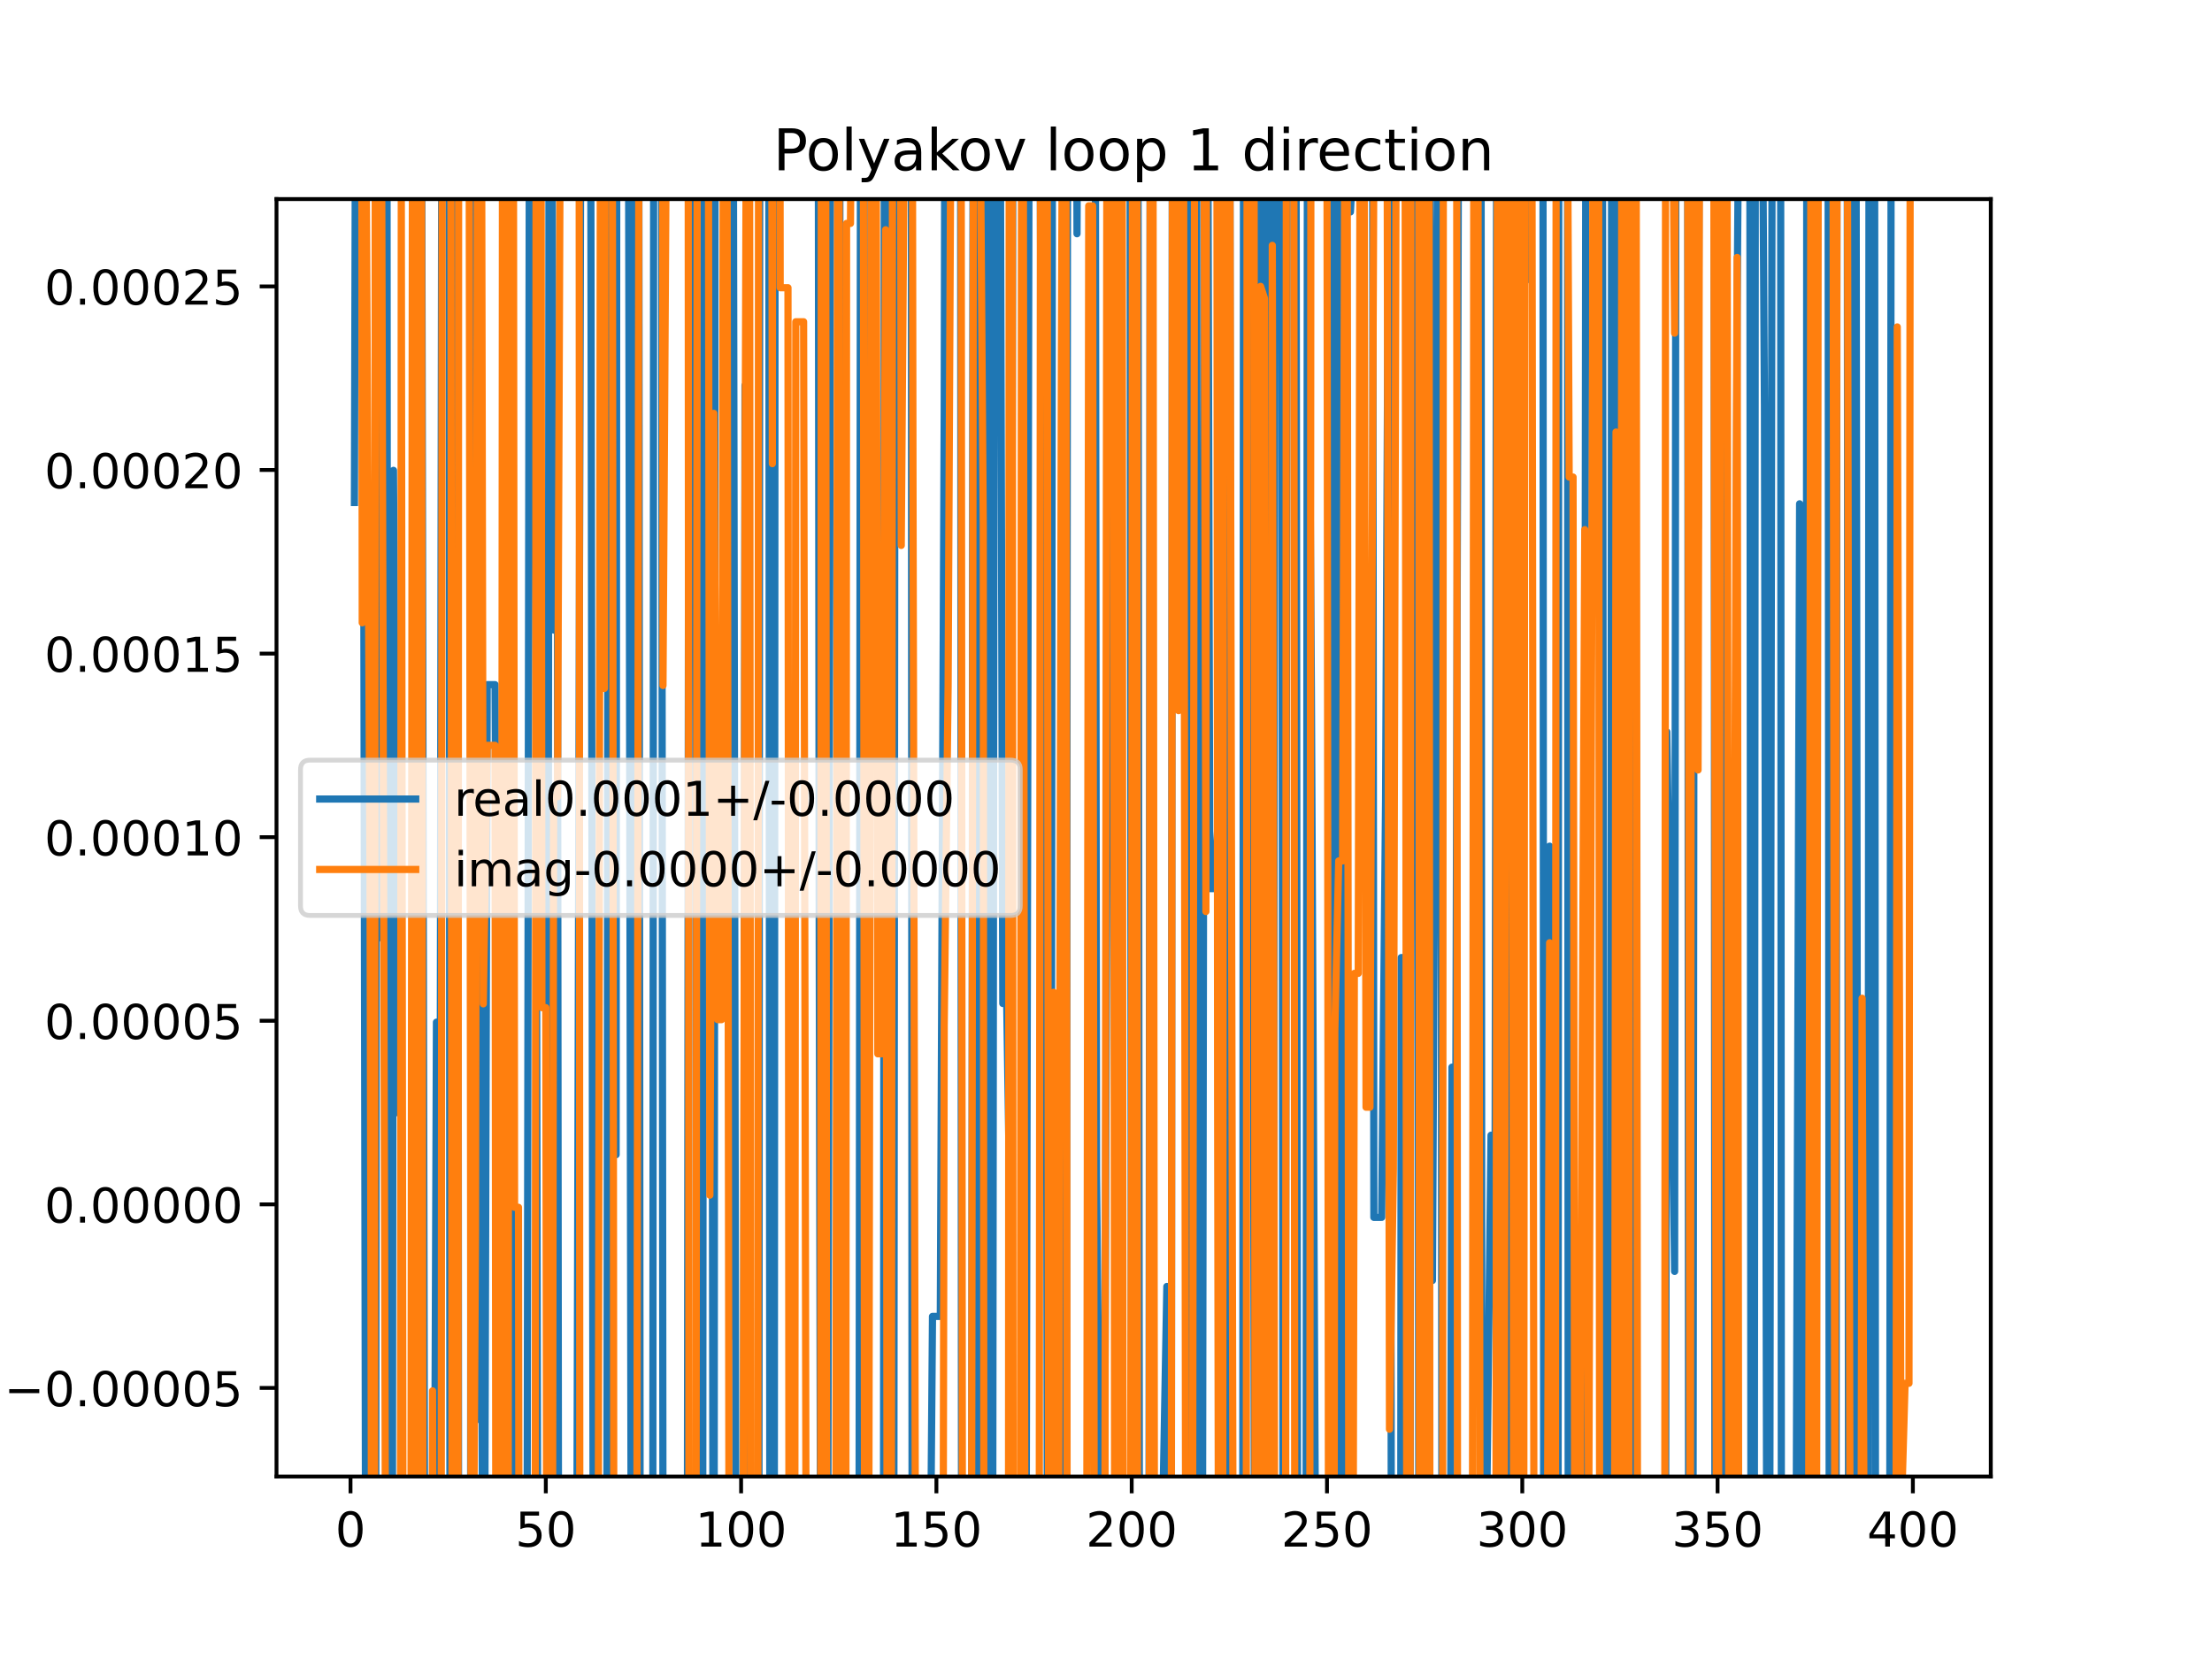 <?xml version="1.0" encoding="utf-8" standalone="no"?>
<!DOCTYPE svg PUBLIC "-//W3C//DTD SVG 1.1//EN"
  "http://www.w3.org/Graphics/SVG/1.1/DTD/svg11.dtd">
<!-- Created with matplotlib (https://matplotlib.org/) -->
<svg height="345.6pt" version="1.1" viewBox="0 0 460.8 345.6" width="460.8pt" xmlns="http://www.w3.org/2000/svg" xmlns:xlink="http://www.w3.org/1999/xlink">
 <defs>
  <style type="text/css">
*{stroke-linecap:butt;stroke-linejoin:round;}
  </style>
 </defs>
 <g id="figure_1">
  <g id="patch_1">
   <path d="M 0 345.6 
L 460.8 345.6 
L 460.8 0 
L 0 0 
z
" style="fill:#ffffff;"/>
  </g>
  <g id="axes_1">
   <g id="patch_2">
    <path d="M 57.6 307.584 
L 414.72 307.584 
L 414.72 41.472 
L 57.6 41.472 
z
" style="fill:#ffffff;"/>
   </g>
   <g id="matplotlib.axis_1">
    <g id="xtick_1">
     <g id="line2d_1">
      <defs>
       <path d="M 0 0 
L 0 3.5 
" id="mcbef094fd7" style="stroke:#000000;stroke-width:0.8;"/>
      </defs>
      <g>
       <use style="stroke:#000000;stroke-width:0.8;" x="73.019" xlink:href="#mcbef094fd7" y="307.584"/>
      </g>
     </g>
     <g id="text_1">
      <!-- 0 -->
      <defs>
       <path d="M 31.781 66.406 
Q 24.172 66.406 20.328 58.906 
Q 16.5 51.422 16.5 36.375 
Q 16.5 21.391 20.328 13.891 
Q 24.172 6.391 31.781 6.391 
Q 39.453 6.391 43.281 13.891 
Q 47.125 21.391 47.125 36.375 
Q 47.125 51.422 43.281 58.906 
Q 39.453 66.406 31.781 66.406 
z
M 31.781 74.219 
Q 44.047 74.219 50.516 64.516 
Q 56.984 54.828 56.984 36.375 
Q 56.984 17.969 50.516 8.266 
Q 44.047 -1.422 31.781 -1.422 
Q 19.531 -1.422 13.062 8.266 
Q 6.594 17.969 6.594 36.375 
Q 6.594 54.828 13.062 64.516 
Q 19.531 74.219 31.781 74.219 
z
" id="DejaVuSans-48"/>
      </defs>
      <g transform="translate(69.838 322.182)scale(0.1 -0.1)">
       <use xlink:href="#DejaVuSans-48"/>
      </g>
     </g>
    </g>
    <g id="xtick_2">
     <g id="line2d_2">
      <g>
       <use style="stroke:#000000;stroke-width:0.8;" x="113.703" xlink:href="#mcbef094fd7" y="307.584"/>
      </g>
     </g>
     <g id="text_2">
      <!-- 50 -->
      <defs>
       <path d="M 10.797 72.906 
L 49.516 72.906 
L 49.516 64.594 
L 19.828 64.594 
L 19.828 46.734 
Q 21.969 47.469 24.109 47.828 
Q 26.266 48.188 28.422 48.188 
Q 40.625 48.188 47.75 41.5 
Q 54.891 34.812 54.891 23.391 
Q 54.891 11.625 47.562 5.094 
Q 40.234 -1.422 26.906 -1.422 
Q 22.312 -1.422 17.547 -0.641 
Q 12.797 0.141 7.719 1.703 
L 7.719 11.625 
Q 12.109 9.234 16.797 8.062 
Q 21.484 6.891 26.703 6.891 
Q 35.156 6.891 40.078 11.328 
Q 45.016 15.766 45.016 23.391 
Q 45.016 31 40.078 35.438 
Q 35.156 39.891 26.703 39.891 
Q 22.75 39.891 18.812 39.016 
Q 14.891 38.141 10.797 36.281 
z
" id="DejaVuSans-53"/>
      </defs>
      <g transform="translate(107.34 322.182)scale(0.1 -0.1)">
       <use xlink:href="#DejaVuSans-53"/>
       <use x="63.623" xlink:href="#DejaVuSans-48"/>
      </g>
     </g>
    </g>
    <g id="xtick_3">
     <g id="line2d_3">
      <g>
       <use style="stroke:#000000;stroke-width:0.8;" x="154.386" xlink:href="#mcbef094fd7" y="307.584"/>
      </g>
     </g>
     <g id="text_3">
      <!-- 100 -->
      <defs>
       <path d="M 12.406 8.297 
L 28.516 8.297 
L 28.516 63.922 
L 10.984 60.406 
L 10.984 69.391 
L 28.422 72.906 
L 38.281 72.906 
L 38.281 8.297 
L 54.391 8.297 
L 54.391 0 
L 12.406 0 
z
" id="DejaVuSans-49"/>
      </defs>
      <g transform="translate(144.842 322.182)scale(0.1 -0.1)">
       <use xlink:href="#DejaVuSans-49"/>
       <use x="63.623" xlink:href="#DejaVuSans-48"/>
       <use x="127.246" xlink:href="#DejaVuSans-48"/>
      </g>
     </g>
    </g>
    <g id="xtick_4">
     <g id="line2d_4">
      <g>
       <use style="stroke:#000000;stroke-width:0.8;" x="195.07" xlink:href="#mcbef094fd7" y="307.584"/>
      </g>
     </g>
     <g id="text_4">
      <!-- 150 -->
      <g transform="translate(185.526 322.182)scale(0.1 -0.1)">
       <use xlink:href="#DejaVuSans-49"/>
       <use x="63.623" xlink:href="#DejaVuSans-53"/>
       <use x="127.246" xlink:href="#DejaVuSans-48"/>
      </g>
     </g>
    </g>
    <g id="xtick_5">
     <g id="line2d_5">
      <g>
       <use style="stroke:#000000;stroke-width:0.8;" x="235.753" xlink:href="#mcbef094fd7" y="307.584"/>
      </g>
     </g>
     <g id="text_5">
      <!-- 200 -->
      <defs>
       <path d="M 19.188 8.297 
L 53.609 8.297 
L 53.609 0 
L 7.328 0 
L 7.328 8.297 
Q 12.938 14.109 22.625 23.891 
Q 32.328 33.688 34.812 36.531 
Q 39.547 41.844 41.422 45.531 
Q 43.312 49.219 43.312 52.781 
Q 43.312 58.594 39.234 62.25 
Q 35.156 65.922 28.609 65.922 
Q 23.969 65.922 18.812 64.312 
Q 13.672 62.703 7.812 59.422 
L 7.812 69.391 
Q 13.766 71.781 18.938 73 
Q 24.125 74.219 28.422 74.219 
Q 39.75 74.219 46.484 68.547 
Q 53.219 62.891 53.219 53.422 
Q 53.219 48.922 51.531 44.891 
Q 49.859 40.875 45.406 35.406 
Q 44.188 33.984 37.641 27.219 
Q 31.109 20.453 19.188 8.297 
z
" id="DejaVuSans-50"/>
      </defs>
      <g transform="translate(226.209 322.182)scale(0.1 -0.1)">
       <use xlink:href="#DejaVuSans-50"/>
       <use x="63.623" xlink:href="#DejaVuSans-48"/>
       <use x="127.246" xlink:href="#DejaVuSans-48"/>
      </g>
     </g>
    </g>
    <g id="xtick_6">
     <g id="line2d_6">
      <g>
       <use style="stroke:#000000;stroke-width:0.8;" x="276.437" xlink:href="#mcbef094fd7" y="307.584"/>
      </g>
     </g>
     <g id="text_6">
      <!-- 250 -->
      <g transform="translate(266.893 322.182)scale(0.1 -0.1)">
       <use xlink:href="#DejaVuSans-50"/>
       <use x="63.623" xlink:href="#DejaVuSans-53"/>
       <use x="127.246" xlink:href="#DejaVuSans-48"/>
      </g>
     </g>
    </g>
    <g id="xtick_7">
     <g id="line2d_7">
      <g>
       <use style="stroke:#000000;stroke-width:0.8;" x="317.12" xlink:href="#mcbef094fd7" y="307.584"/>
      </g>
     </g>
     <g id="text_7">
      <!-- 300 -->
      <defs>
       <path d="M 40.578 39.312 
Q 47.656 37.797 51.625 33 
Q 55.609 28.219 55.609 21.188 
Q 55.609 10.406 48.188 4.484 
Q 40.766 -1.422 27.094 -1.422 
Q 22.516 -1.422 17.656 -0.516 
Q 12.797 0.391 7.625 2.203 
L 7.625 11.719 
Q 11.719 9.328 16.594 8.109 
Q 21.484 6.891 26.812 6.891 
Q 36.078 6.891 40.938 10.547 
Q 45.797 14.203 45.797 21.188 
Q 45.797 27.641 41.281 31.266 
Q 36.766 34.906 28.719 34.906 
L 20.219 34.906 
L 20.219 43.016 
L 29.109 43.016 
Q 36.375 43.016 40.234 45.922 
Q 44.094 48.828 44.094 54.297 
Q 44.094 59.906 40.109 62.906 
Q 36.141 65.922 28.719 65.922 
Q 24.656 65.922 20.016 65.031 
Q 15.375 64.156 9.812 62.312 
L 9.812 71.094 
Q 15.438 72.656 20.344 73.438 
Q 25.25 74.219 29.594 74.219 
Q 40.828 74.219 47.359 69.109 
Q 53.906 64.016 53.906 55.328 
Q 53.906 49.266 50.438 45.094 
Q 46.969 40.922 40.578 39.312 
z
" id="DejaVuSans-51"/>
      </defs>
      <g transform="translate(307.576 322.182)scale(0.1 -0.1)">
       <use xlink:href="#DejaVuSans-51"/>
       <use x="63.623" xlink:href="#DejaVuSans-48"/>
       <use x="127.246" xlink:href="#DejaVuSans-48"/>
      </g>
     </g>
    </g>
    <g id="xtick_8">
     <g id="line2d_8">
      <g>
       <use style="stroke:#000000;stroke-width:0.8;" x="357.804" xlink:href="#mcbef094fd7" y="307.584"/>
      </g>
     </g>
     <g id="text_8">
      <!-- 350 -->
      <g transform="translate(348.26 322.182)scale(0.1 -0.1)">
       <use xlink:href="#DejaVuSans-51"/>
       <use x="63.623" xlink:href="#DejaVuSans-53"/>
       <use x="127.246" xlink:href="#DejaVuSans-48"/>
      </g>
     </g>
    </g>
    <g id="xtick_9">
     <g id="line2d_9">
      <g>
       <use style="stroke:#000000;stroke-width:0.8;" x="398.487" xlink:href="#mcbef094fd7" y="307.584"/>
      </g>
     </g>
     <g id="text_9">
      <!-- 400 -->
      <defs>
       <path d="M 37.797 64.312 
L 12.891 25.391 
L 37.797 25.391 
z
M 35.203 72.906 
L 47.609 72.906 
L 47.609 25.391 
L 58.016 25.391 
L 58.016 17.188 
L 47.609 17.188 
L 47.609 0 
L 37.797 0 
L 37.797 17.188 
L 4.891 17.188 
L 4.891 26.703 
z
" id="DejaVuSans-52"/>
      </defs>
      <g transform="translate(388.944 322.182)scale(0.1 -0.1)">
       <use xlink:href="#DejaVuSans-52"/>
       <use x="63.623" xlink:href="#DejaVuSans-48"/>
       <use x="127.246" xlink:href="#DejaVuSans-48"/>
      </g>
     </g>
    </g>
   </g>
   <g id="matplotlib.axis_2">
    <g id="ytick_1">
     <g id="line2d_10">
      <defs>
       <path d="M 0 0 
L -3.5 0 
" id="mbb4437bb9b" style="stroke:#000000;stroke-width:0.8;"/>
      </defs>
      <g>
       <use style="stroke:#000000;stroke-width:0.8;" x="57.6" xlink:href="#mbb4437bb9b" y="289.135"/>
      </g>
     </g>
     <g id="text_10">
      <!-- −0.00005 -->
      <defs>
       <path d="M 10.594 35.5 
L 73.188 35.5 
L 73.188 27.203 
L 10.594 27.203 
z
" id="DejaVuSans-8722"/>
       <path d="M 10.688 12.406 
L 21 12.406 
L 21 0 
L 10.688 0 
z
" id="DejaVuSans-46"/>
      </defs>
      <g transform="translate(0.867 292.934)scale(0.1 -0.1)">
       <use xlink:href="#DejaVuSans-8722"/>
       <use x="83.789" xlink:href="#DejaVuSans-48"/>
       <use x="147.412" xlink:href="#DejaVuSans-46"/>
       <use x="179.199" xlink:href="#DejaVuSans-48"/>
       <use x="242.822" xlink:href="#DejaVuSans-48"/>
       <use x="306.445" xlink:href="#DejaVuSans-48"/>
       <use x="370.068" xlink:href="#DejaVuSans-48"/>
       <use x="433.691" xlink:href="#DejaVuSans-53"/>
      </g>
     </g>
    </g>
    <g id="ytick_2">
     <g id="line2d_11">
      <g>
       <use style="stroke:#000000;stroke-width:0.8;" x="57.6" xlink:href="#mbb4437bb9b" y="250.89"/>
      </g>
     </g>
     <g id="text_11">
      <!-- 0.00000 -->
      <g transform="translate(9.247 254.689)scale(0.1 -0.1)">
       <use xlink:href="#DejaVuSans-48"/>
       <use x="63.623" xlink:href="#DejaVuSans-46"/>
       <use x="95.41" xlink:href="#DejaVuSans-48"/>
       <use x="159.033" xlink:href="#DejaVuSans-48"/>
       <use x="222.656" xlink:href="#DejaVuSans-48"/>
       <use x="286.279" xlink:href="#DejaVuSans-48"/>
       <use x="349.902" xlink:href="#DejaVuSans-48"/>
      </g>
     </g>
    </g>
    <g id="ytick_3">
     <g id="line2d_12">
      <g>
       <use style="stroke:#000000;stroke-width:0.8;" x="57.6" xlink:href="#mbb4437bb9b" y="212.644"/>
      </g>
     </g>
     <g id="text_12">
      <!-- 0.00005 -->
      <g transform="translate(9.247 216.443)scale(0.1 -0.1)">
       <use xlink:href="#DejaVuSans-48"/>
       <use x="63.623" xlink:href="#DejaVuSans-46"/>
       <use x="95.41" xlink:href="#DejaVuSans-48"/>
       <use x="159.033" xlink:href="#DejaVuSans-48"/>
       <use x="222.656" xlink:href="#DejaVuSans-48"/>
       <use x="286.279" xlink:href="#DejaVuSans-48"/>
       <use x="349.902" xlink:href="#DejaVuSans-53"/>
      </g>
     </g>
    </g>
    <g id="ytick_4">
     <g id="line2d_13">
      <g>
       <use style="stroke:#000000;stroke-width:0.8;" x="57.6" xlink:href="#mbb4437bb9b" y="174.398"/>
      </g>
     </g>
     <g id="text_13">
      <!-- 0.00010 -->
      <g transform="translate(9.247 178.198)scale(0.1 -0.1)">
       <use xlink:href="#DejaVuSans-48"/>
       <use x="63.623" xlink:href="#DejaVuSans-46"/>
       <use x="95.41" xlink:href="#DejaVuSans-48"/>
       <use x="159.033" xlink:href="#DejaVuSans-48"/>
       <use x="222.656" xlink:href="#DejaVuSans-48"/>
       <use x="286.279" xlink:href="#DejaVuSans-49"/>
       <use x="349.902" xlink:href="#DejaVuSans-48"/>
      </g>
     </g>
    </g>
    <g id="ytick_5">
     <g id="line2d_14">
      <g>
       <use style="stroke:#000000;stroke-width:0.8;" x="57.6" xlink:href="#mbb4437bb9b" y="136.153"/>
      </g>
     </g>
     <g id="text_14">
      <!-- 0.00015 -->
      <g transform="translate(9.247 139.952)scale(0.1 -0.1)">
       <use xlink:href="#DejaVuSans-48"/>
       <use x="63.623" xlink:href="#DejaVuSans-46"/>
       <use x="95.41" xlink:href="#DejaVuSans-48"/>
       <use x="159.033" xlink:href="#DejaVuSans-48"/>
       <use x="222.656" xlink:href="#DejaVuSans-48"/>
       <use x="286.279" xlink:href="#DejaVuSans-49"/>
       <use x="349.902" xlink:href="#DejaVuSans-53"/>
      </g>
     </g>
    </g>
    <g id="ytick_6">
     <g id="line2d_15">
      <g>
       <use style="stroke:#000000;stroke-width:0.8;" x="57.6" xlink:href="#mbb4437bb9b" y="97.907"/>
      </g>
     </g>
     <g id="text_15">
      <!-- 0.00020 -->
      <g transform="translate(9.247 101.706)scale(0.1 -0.1)">
       <use xlink:href="#DejaVuSans-48"/>
       <use x="63.623" xlink:href="#DejaVuSans-46"/>
       <use x="95.41" xlink:href="#DejaVuSans-48"/>
       <use x="159.033" xlink:href="#DejaVuSans-48"/>
       <use x="222.656" xlink:href="#DejaVuSans-48"/>
       <use x="286.279" xlink:href="#DejaVuSans-50"/>
       <use x="349.902" xlink:href="#DejaVuSans-48"/>
      </g>
     </g>
    </g>
    <g id="ytick_7">
     <g id="line2d_16">
      <g>
       <use style="stroke:#000000;stroke-width:0.8;" x="57.6" xlink:href="#mbb4437bb9b" y="59.662"/>
      </g>
     </g>
     <g id="text_16">
      <!-- 0.00025 -->
      <g transform="translate(9.247 63.461)scale(0.1 -0.1)">
       <use xlink:href="#DejaVuSans-48"/>
       <use x="63.623" xlink:href="#DejaVuSans-46"/>
       <use x="95.41" xlink:href="#DejaVuSans-48"/>
       <use x="159.033" xlink:href="#DejaVuSans-48"/>
       <use x="222.656" xlink:href="#DejaVuSans-48"/>
       <use x="286.279" xlink:href="#DejaVuSans-50"/>
       <use x="349.902" xlink:href="#DejaVuSans-53"/>
      </g>
     </g>
    </g>
   </g>
   <g id="line2d_17">
    <path clip-path="url(#p743338b05e)" d="M 73.833 104.682 
L 74.101 -1 
M 75.565 -1 
L 76.195 346.6 
M 76.399 346.6 
L 77.087 109.209 
L 77.376 346.6 
M 78.253 346.6 
L 78.536 -1 
M 79.143 -1 
L 79.528 195.435 
L 79.776 -1 
M 80.608 -1 
L 80.813 346.6 
M 81.725 346.6 
L 81.969 97.987 
L 82.783 231.796 
L 83.597 188.211 
L 83.751 346.6 
M 85.945 346.6 
L 86.038 258.991 
L 86.851 299.918 
L 87.53 -1 
M 87.788 -1 
L 88.479 337.925 
L 89.292 337.925 
L 89.367 346.6 
M 90.426 346.6 
L 90.92 212.943 
L 91.733 212.943 
L 92.065 -1 
M 93.545 -1 
L 93.751 346.6 
M 94.561 346.6 
L 94.748 -1 
M 95.301 -1 
L 95.544 346.6 
M 98.028 346.6 
L 98.171 -1 
M 98.546 -1 
L 99.057 295.933 
L 99.834 -1 
M 99.895 -1 
L 100.536 346.6 
M 100.914 346.6 
L 101.498 142.625 
L 103.125 142.625 
L 104.257 346.6 
M 106.157 346.6 
L 106.38 69.06 
L 106.835 346.6 
M 109.768 346.6 
L 110.315 -1 
M 111.415 -1 
L 112.048 346.6 
M 114.083 346.6 
L 114.391 -1 
M 114.937 -1 
L 115.33 131.248 
L 116.144 131.248 
L 116.367 346.6 
M 120.102 346.6 
L 121.049 -1 
M 123.018 -1 
L 123.603 346.6 
M 126.398 346.6 
L 126.778 -1 
M 127.917 -1 
L 128.349 240.546 
L 128.501 -1 
M 130.888 -1 
L 131.519 346.6 
M 131.635 346.6 
L 131.873 -1 
M 133.059 -1 
L 133.37 346.6 
M 135.976 346.6 
L 136.188 -1 
M 137.786 -1 
L 138.133 346.6 
M 143.165 346.6 
L 143.561 -1 
M 144.751 -1 
L 145.139 346.6 
M 146.373 346.6 
L 146.632 -1 
M 148.098 -1 
L 148.552 346.6 
M 148.758 346.6 
L 148.98 -1 
M 151.463 -1 
L 151.945 278.56 
L 152.759 15.04 
L 153.331 346.6 
M 154.858 346.6 
L 155.2 80.27 
L 156.013 206.835 
L 156.175 346.6 
M 158.088 346.6 
L 158.28 -1 
M 160.138 -1 
L 160.387 346.6 
M 161.288 346.6 
L 161.48 -1 
M 170.441 -1 
L 170.66 196.427 
L 170.971 346.6 
M 172.397 346.6 
L 173.088 -1 
M 174.926 -1 
L 175.182 346.6 
M 178.934 346.6 
L 179.281 -1 
M 179.975 -1 
L 180.359 346.6 
M 184.04 346.6 
L 184.237 -1 
M 185.034 -1 
L 185.306 224.284 
L 185.808 346.6 
M 186.184 346.6 
L 186.483 -1 
M 189.835 -1 
L 190.018 346.6 
M 193.675 346.6 
L 194.256 274.232 
L 195.883 274.232 
L 196.697 86.035 
L 196.87 -1 
M 200.091 -1 
L 200.323 346.6 
M 202.399 346.6 
L 202.733 -1 
M 203.433 -1 
L 203.593 346.6 
M 205.062 346.6 
L 205.351 -1 
M 205.947 -1 
L 206.239 346.6 
M 206.771 346.6 
L 207.179 -1 
M 208.317 -1 
L 208.902 209.042 
L 209.716 209.042 
L 210.529 262.041 
L 211.039 -1 
M 213.361 -1 
L 213.784 315.807 
L 214.429 -1 
M 216.558 -1 
L 217.039 118.037 
L 217.852 118.037 
L 218.233 346.6 
M 218.922 346.6 
L 219.265 -1 
M 221.346 -1 
L 221.703 346.6 
M 222.105 346.6 
L 222.407 -1 
M 224.237 -1 
L 224.362 48.693 
L 224.562 -1 
M 228.163 -1 
L 228.43 244.79 
L 229.244 325.611 
L 230.057 325.611 
L 230.871 95.948 
L 231.685 95.948 
L 232.498 182.7 
L 233.312 198.13 
L 233.783 -1 
M 235.393 -1 
L 235.753 346.311 
L 236.088 -1 
M 237.043 -1 
L 237.375 346.6 
M 239.341 346.6 
L 239.631 -1 
M 240.044 -1 
L 240.383 346.6 
M 241.355 346.6 
L 241.449 313.045 
L 242.263 313.045 
L 243.076 267.996 
L 243.327 346.6 
M 244.003 346.6 
L 244.226 -1 
M 247.618 -1 
L 247.958 306.174 
L 248.224 -1 
M 249.276 -1 
L 249.552 346.6 
M 250.465 346.6 
L 251.003 -1 
M 251.556 -1 
L 252.027 185.113 
L 252.84 185.113 
L 253.654 172.924 
L 254.468 44.775 
L 254.715 346.6 
M 255.752 346.6 
L 255.989 -1 
M 256.205 -1 
L 256.452 346.6 
M 258.875 346.6 
L 259.059 -1 
M 259.941 -1 
L 260.163 204.908 
L 260.977 120.184 
L 261.357 346.6 
M 262.073 346.6 
L 262.454 -1 
M 262.72 -1 
L 263.014 346.6 
M 263.885 346.6 
L 264.224 -1 
M 264.243 -1 
L 264.76 346.6 
M 265.24 346.6 
L 265.593 -1 
M 266.946 -1 
L 267.308 346.6 
M 267.717 346.6 
L 268.184 -1 
M 269.975 -1 
L 270.326 346.6 
M 272.058 346.6 
L 272.368 12.383 
L 273.182 143.291 
L 274.157 346.6 
M 276.801 346.6 
L 277.25 113.472 
L 277.344 -1 
M 278.487 -1 
L 278.654 346.6 
M 279.829 346.6 
L 279.932 -1 
M 281.3 -1 
L 281.319 44.145 
L 282.132 28.101 
L 282.946 28.101 
L 283.149 -1 
M 285.914 -1 
L 286.201 253.597 
L 287.828 253.597 
L 288.642 166.464 
L 289.429 -1 
M 289.462 -1 
L 289.859 346.6 
M 291.786 346.6 
L 291.896 199.485 
L 292.71 199.485 
L 293.168 346.6 
M 293.691 346.6 
L 294.2 -1 
M 295.245 -1 
L 295.592 346.6 
M 296.241 346.6 
L 296.498 -1 
M 297.878 -1 
L 298.406 266.752 
L 299.709 -1 
M 300.093 -1 
L 300.389 346.6 
M 302.1 346.6 
L 302.474 222.313 
L 303.288 222.313 
L 303.9 -1 
M 308.526 -1 
L 308.708 346.6 
M 309.74 346.6 
L 309.797 306.737 
L 310.611 236.492 
L 311.425 262.945 
L 311.82 -1 
M 314.057 -1 
L 314.609 346.6 
M 316.656 346.6 
L 316.798 -1 
M 317.877 -1 
L 317.934 58.397 
L 318.145 -1 
M 321.418 -1 
L 321.593 346.6 
M 322.675 346.6 
L 322.816 176.274 
L 323.63 194.617 
L 323.949 346.6 
M 324.561 346.6 
L 324.736 -1 
M 326.538 -1 
L 326.695 346.6 
M 329.95 346.6 
L 330.38 -1 
M 333.789 -1 
L 334.18 346.6 
M 335.497 346.6 
L 335.753 -1 
M 335.92 -1 
L 336.186 346.6 
M 337.096 346.6 
L 337.353 -1 
M 337.672 -1 
L 338.169 346.6 
M 338.402 346.6 
L 338.99 -1 
M 340.124 -1 
L 340.385 346.6 
M 346.945 346.6 
L 347.226 152.471 
L 348.04 203.993 
L 348.853 264.852 
L 349.149 -1 
M 351.57 -1 
L 351.776 346.6 
M 352.667 346.6 
L 352.922 91.875 
L 353.735 110.091 
L 354.045 -1 
M 357.067 -1 
L 357.257 346.6 
M 358.425 346.6 
L 358.617 35.703 
L 358.877 346.6 
M 360.135 346.6 
L 360.245 242.976 
L 361.058 343.847 
L 361.872 64.534 
L 362.362 -1 
M 364.505 -1 
L 364.772 346.6 
M 365.445 346.6 
L 365.684 -1 
M 367.027 -1 
L 367.568 84.798 
L 368.078 346.6 
M 368.635 346.6 
L 369.204 -1 
M 370.931 -1 
L 371.1 346.6 
M 374.084 346.6 
L 374.891 104.951 
L 375.076 346.6 
M 376.193 346.6 
L 376.4 -1 
M 376.73 -1 
L 377.101 346.6 
M 377.903 346.6 
L 378.146 254.547 
L 378.538 -1 
M 380.804 -1 
L 381.079 346.6 
M 382.477 346.6 
L 382.691 -1 
M 384.786 -1 
L 385.112 346.6 
M 385.781 346.6 
L 386.067 -1 
M 386.62 -1 
L 387.069 346.6 
M 387.211 346.6 
L 387.91 221.804 
L 388.042 346.6 
M 389.139 346.6 
L 389.365 -1 
M 390.505 -1 
L 390.709 346.6 
M 393.649 346.6 
L 393.978 -1 
L 393.978 -1 
" style="fill:none;stroke:#1f77b4;stroke-linecap:square;stroke-width:1.5;"/>
   </g>
   <g id="line2d_18">
    <path clip-path="url(#p743338b05e)" d="M 75.347 -1 
L 75.46 129.739 
L 76.274 33.17 
L 77.087 183.565 
L 77.451 346.6 
M 78.008 346.6 
L 78.193 -1 
M 79.496 -1 
L 79.528 40.463 
L 80.342 339.239 
L 80.495 346.6 
M 83.412 346.6 
L 83.597 38.855 
L 83.977 346.6 
M 85.588 346.6 
L 85.949 -1 
M 86.127 -1 
L 86.491 346.6 
M 87.206 346.6 
L 87.563 -1 
M 87.767 -1 
L 88.126 346.6 
M 89.99 346.6 
L 90.106 289.739 
L 90.254 346.6 
M 91.904 346.6 
L 92.134 -1 
M 93.902 -1 
L 94.202 346.6 
M 95.402 346.6 
L 95.551 -1 
M 97.7 -1 
L 98.169 346.6 
M 98.549 346.6 
L 99.057 256.517 
L 99.505 -1 
M 100.277 -1 
L 100.684 209.116 
L 101.498 155.269 
L 103.125 155.269 
L 103.31 346.6 
M 104.433 346.6 
L 104.698 -1 
M 104.817 -1 
L 105.135 346.6 
M 105.85 346.6 
L 106.059 -1 
M 106.932 -1 
L 107.193 251.505 
L 108.007 251.505 
L 108.139 346.6 
M 111.496 346.6 
L 111.693 -1 
M 112.695 -1 
L 112.889 209.911 
L 113.703 209.911 
L 113.913 346.6 
M 115.074 346.6 
L 115.33 165.978 
L 116.144 165.978 
L 116.802 -1 
M 120.643 -1 
L 120.791 346.6 
M 124.602 346.6 
L 125.094 12.521 
L 125.908 143.412 
L 126.086 -1 
M 127.545 -1 
L 127.89 346.6 
M 132.641 346.6 
L 133.126 -1 
M 135.59 -1 
L 135.672 38.47 
L 135.702 -1 
M 138.013 -1 
L 138.113 142.803 
L 138.926 5.45 
L 139.74 5.45 
L 139.748 -1 
M 143.353 -1 
L 143.537 346.6 
M 144.987 346.6 
L 145.257 -1 
M 147.544 -1 
L 147.877 248.976 
L 148.69 86.112 
L 149.504 212.409 
L 150.318 212.409 
L 150.726 -1 
M 151.42 -1 
L 151.893 346.6 
M 154.782 346.6 
L 155.2 104.944 
L 155.541 -1 
M 156.13 -1 
L 156.408 346.6 
M 157.86 346.6 
L 158.032 -1 
M 160.74 -1 
L 160.895 96.59 
L 160.97 -1 
M 162.475 -1 
L 162.523 59.936 
L 164.15 59.936 
L 164.375 346.6 
M 165.557 346.6 
L 165.777 67.026 
L 167.405 67.026 
L 167.96 346.6 
M 170.954 346.6 
L 171.106 -1 
M 171.999 -1 
L 172.217 346.6 
M 174.098 346.6 
L 174.534 -1 
M 174.799 -1 
L 174.961 346.6 
M 176.198 346.6 
L 176.355 46.545 
L 177.169 46.545 
L 177.525 -1 
M 179.838 -1 
L 180.117 346.6 
M 180.95 346.6 
L 181.53 -1 
M 182.482 -1 
L 182.865 219.53 
L 183.678 219.53 
L 184.492 47.866 
L 184.817 346.6 
M 185.667 346.6 
L 185.947 -1 
M 187.578 -1 
L 187.747 113.624 
L 188.578 -1 
M 190.033 -1 
L 190.188 97.868 
L 190.747 346.6 
M 196.44 346.6 
L 196.697 213.677 
L 197.511 142.787 
L 198.209 -1 
M 200.209 -1 
L 200.502 346.6 
M 202.375 346.6 
L 202.815 -1 
M 204.02 -1 
L 204.02 -0.922 
L 204.834 109.52 
L 204.968 346.6 
M 210.079 346.6 
L 210.249 -1 
M 210.861 -1 
L 211.062 346.6 
M 212.546 346.6 
L 212.826 -1 
M 213.154 -1 
L 213.509 346.6 
M 216.475 346.6 
L 216.778 -1 
M 218.13 -1 
L 218.451 346.6 
M 219.174 346.6 
L 219.48 206.704 
L 220.001 346.6 
M 220.476 346.6 
L 221.107 74.591 
L 221.398 -1 
M 222.033 -1 
L 222.319 346.6 
M 226.359 346.6 
L 226.803 42.88 
L 227.616 42.88 
L 227.971 346.6 
M 230.14 346.6 
L 230.627 -1 
M 231.867 -1 
L 232.23 346.6 
M 232.651 346.6 
L 232.856 -1 
M 233.76 -1 
L 233.962 346.6 
M 235.392 346.6 
L 235.753 232.299 
L 235.935 -1 
M 236.853 -1 
L 236.976 346.6 
M 239.418 346.6 
L 239.619 -1 
M 240.166 -1 
L 240.509 346.6 
M 243.99 346.6 
L 244.259 -1 
M 245.35 -1 
L 245.517 148.036 
L 245.945 -1 
M 246.523 -1 
L 247.021 346.6 
M 248.406 346.6 
L 248.892 -1 
M 250.76 -1 
L 251.213 189.888 
L 251.352 -1 
M 253.492 -1 
L 253.654 228.436 
L 253.855 346.6 
M 254.701 346.6 
L 254.928 -1 
M 256.141 -1 
L 256.909 344.437 
L 258.536 344.437 
L 258.54 346.6 
M 259.61 346.6 
L 259.806 -1 
M 261.227 -1 
L 261.467 346.6 
M 262.295 346.6 
L 262.604 59.656 
L 263.418 62.168 
L 263.737 346.6 
M 264.719 346.6 
L 265.045 51.115 
L 265.575 346.6 
M 267.813 346.6 
L 267.98 -1 
M 269.52 -1 
L 269.731 346.6 
M 271.527 346.6 
L 271.555 334.03 
L 271.571 346.6 
M 272.844 346.6 
L 273.107 -1 
M 274.245 -1 
L 274.809 27.396 
L 276.437 27.396 
L 276.771 346.6 
M 277.883 346.6 
L 278.064 214.9 
L 278.878 179.347 
L 279.691 179.347 
L 280.228 -1 
M 280.612 -1 
L 281.009 346.6 
M 281.851 346.6 
L 282.132 202.772 
L 282.946 202.772 
L 283.38 -1 
M 284.114 -1 
L 284.573 230.649 
L 285.387 230.649 
L 286.201 31.392 
L 287.828 31.392 
L 287.97 -1 
M 288.918 -1 
L 289.455 297.738 
L 290.269 243.577 
L 290.913 -1 
M 291.657 -1 
L 291.896 25.778 
L 292.71 25.778 
L 293.082 346.6 
M 293.736 346.6 
L 293.93 -1 
M 295.54 -1 
L 295.725 346.6 
M 296.447 346.6 
L 296.92 -1 
M 297.689 -1 
L 297.879 346.6 
M 300.517 346.6 
L 300.687 -1 
M 301.59 -1 
L 301.66 30.007 
L 301.742 -1 
M 303.444 -1 
L 303.64 346.6 
M 306.723 346.6 
L 307.046 -1 
M 307.848 -1 
L 308.352 346.6 
M 311.61 346.6 
L 311.963 -1 
M 312.55 -1 
L 312.949 346.6 
M 313.269 346.6 
L 314.084 -1 
M 314.972 -1 
L 315.337 346.6 
M 315.624 346.6 
L 315.933 -1 
M 316.601 -1 
L 316.845 346.6 
M 317.413 346.6 
L 317.671 -1 
M 319.098 -1 
L 319.578 346.6 
M 322.27 346.6 
L 322.816 196.391 
L 322.935 346.6 
M 324.024 346.6 
L 324.182 -1 
M 326.451 -1 
L 326.884 99.379 
L 327.698 99.379 
L 328.075 346.6 
M 329.169 346.6 
L 329.325 278.626 
L 330.139 110.336 
L 330.953 321.244 
L 331.766 75.765 
L 331.855 -1 
M 333.007 -1 
L 333.244 346.6 
M 334.143 346.6 
L 334.207 327.735 
L 334.237 346.6 
M 336.32 346.6 
L 336.648 90.002 
L 337.047 346.6 
M 337.634 346.6 
L 337.856 -1 
M 338.712 -1 
L 338.944 346.6 
M 339.283 346.6 
L 339.591 -1 
M 340.824 -1 
L 341.142 346.6 
M 343.946 346.6 
L 343.971 328.117 
L 344.187 346.6 
M 346.798 346.6 
L 346.982 -1 
M 348.312 -1 
L 348.853 69.398 
L 349.117 -1 
M 351.532 -1 
L 352.094 346.6 
M 352.116 346.6 
L 352.428 -1 
M 353.551 -1 
L 353.735 160.404 
L 354.104 -1 
M 356.114 -1 
L 356.176 15.292 
L 356.99 15.292 
L 357.603 346.6 
M 357.969 346.6 
L 358.498 -1 
M 359.743 -1 
L 360.175 346.6 
M 360.545 346.6 
L 361.058 251.382 
L 361.872 53.626 
L 362.226 346.6 
M 376.732 346.6 
L 377.291 -1 
M 377.367 -1 
L 377.849 346.6 
M 378.397 346.6 
L 378.806 -1 
M 381.825 -1 
L 382.214 316.93 
L 382.755 -1 
M 384.801 -1 
L 385.434 346.6 
M 385.95 346.6 
L 386.282 333.504 
L 386.315 346.6 
M 387.66 346.6 
L 387.91 207.955 
L 388.406 346.6 
M 392.769 346.6 
L 392.792 320.407 
L 393.605 320.407 
L 393.642 346.6 
M 394.96 346.6 
L 395.233 68.105 
L 396.046 316.895 
L 396.86 288.168 
L 397.674 288.168 
L 397.953 -1 
L 397.953 -1 
" style="fill:none;stroke:#ff7f0e;stroke-linecap:square;stroke-width:1.5;"/>
   </g>
   <g id="patch_3">
    <path d="M 57.6 307.584 
L 57.6 41.472 
" style="fill:none;stroke:#000000;stroke-linecap:square;stroke-linejoin:miter;stroke-width:0.8;"/>
   </g>
   <g id="patch_4">
    <path d="M 414.72 307.584 
L 414.72 41.472 
" style="fill:none;stroke:#000000;stroke-linecap:square;stroke-linejoin:miter;stroke-width:0.8;"/>
   </g>
   <g id="patch_5">
    <path d="M 57.6 307.584 
L 414.72 307.584 
" style="fill:none;stroke:#000000;stroke-linecap:square;stroke-linejoin:miter;stroke-width:0.8;"/>
   </g>
   <g id="patch_6">
    <path d="M 57.6 41.472 
L 414.72 41.472 
" style="fill:none;stroke:#000000;stroke-linecap:square;stroke-linejoin:miter;stroke-width:0.8;"/>
   </g>
   <g id="text_17">
    <!-- Polyakov loop 1 direction -->
    <defs>
     <path d="M 19.672 64.797 
L 19.672 37.406 
L 32.078 37.406 
Q 38.969 37.406 42.719 40.969 
Q 46.484 44.531 46.484 51.125 
Q 46.484 57.672 42.719 61.234 
Q 38.969 64.797 32.078 64.797 
z
M 9.812 72.906 
L 32.078 72.906 
Q 44.344 72.906 50.609 67.359 
Q 56.891 61.812 56.891 51.125 
Q 56.891 40.328 50.609 34.812 
Q 44.344 29.297 32.078 29.297 
L 19.672 29.297 
L 19.672 0 
L 9.812 0 
z
" id="DejaVuSans-80"/>
     <path d="M 30.609 48.391 
Q 23.391 48.391 19.188 42.75 
Q 14.984 37.109 14.984 27.297 
Q 14.984 17.484 19.156 11.844 
Q 23.344 6.203 30.609 6.203 
Q 37.797 6.203 41.984 11.859 
Q 46.188 17.531 46.188 27.297 
Q 46.188 37.016 41.984 42.703 
Q 37.797 48.391 30.609 48.391 
z
M 30.609 56 
Q 42.328 56 49.016 48.375 
Q 55.719 40.766 55.719 27.297 
Q 55.719 13.875 49.016 6.219 
Q 42.328 -1.422 30.609 -1.422 
Q 18.844 -1.422 12.172 6.219 
Q 5.516 13.875 5.516 27.297 
Q 5.516 40.766 12.172 48.375 
Q 18.844 56 30.609 56 
z
" id="DejaVuSans-111"/>
     <path d="M 9.422 75.984 
L 18.406 75.984 
L 18.406 0 
L 9.422 0 
z
" id="DejaVuSans-108"/>
     <path d="M 32.172 -5.078 
Q 28.375 -14.844 24.75 -17.812 
Q 21.141 -20.797 15.094 -20.797 
L 7.906 -20.797 
L 7.906 -13.281 
L 13.188 -13.281 
Q 16.891 -13.281 18.938 -11.516 
Q 21 -9.766 23.484 -3.219 
L 25.094 0.875 
L 2.984 54.688 
L 12.5 54.688 
L 29.594 11.922 
L 46.688 54.688 
L 56.203 54.688 
z
" id="DejaVuSans-121"/>
     <path d="M 34.281 27.484 
Q 23.391 27.484 19.188 25 
Q 14.984 22.516 14.984 16.5 
Q 14.984 11.719 18.141 8.906 
Q 21.297 6.109 26.703 6.109 
Q 34.188 6.109 38.703 11.406 
Q 43.219 16.703 43.219 25.484 
L 43.219 27.484 
z
M 52.203 31.203 
L 52.203 0 
L 43.219 0 
L 43.219 8.297 
Q 40.141 3.328 35.547 0.953 
Q 30.953 -1.422 24.312 -1.422 
Q 15.922 -1.422 10.953 3.297 
Q 6 8.016 6 15.922 
Q 6 25.141 12.172 29.828 
Q 18.359 34.516 30.609 34.516 
L 43.219 34.516 
L 43.219 35.406 
Q 43.219 41.609 39.141 45 
Q 35.062 48.391 27.688 48.391 
Q 23 48.391 18.547 47.266 
Q 14.109 46.141 10.016 43.891 
L 10.016 52.203 
Q 14.938 54.109 19.578 55.047 
Q 24.219 56 28.609 56 
Q 40.484 56 46.344 49.844 
Q 52.203 43.703 52.203 31.203 
z
" id="DejaVuSans-97"/>
     <path d="M 9.078 75.984 
L 18.109 75.984 
L 18.109 31.109 
L 44.922 54.688 
L 56.391 54.688 
L 27.391 29.109 
L 57.625 0 
L 45.906 0 
L 18.109 26.703 
L 18.109 0 
L 9.078 0 
z
" id="DejaVuSans-107"/>
     <path d="M 2.984 54.688 
L 12.5 54.688 
L 29.594 8.797 
L 46.688 54.688 
L 56.203 54.688 
L 35.688 0 
L 23.484 0 
z
" id="DejaVuSans-118"/>
     <path id="DejaVuSans-32"/>
     <path d="M 18.109 8.203 
L 18.109 -20.797 
L 9.078 -20.797 
L 9.078 54.688 
L 18.109 54.688 
L 18.109 46.391 
Q 20.953 51.266 25.266 53.625 
Q 29.594 56 35.594 56 
Q 45.562 56 51.781 48.094 
Q 58.016 40.188 58.016 27.297 
Q 58.016 14.406 51.781 6.484 
Q 45.562 -1.422 35.594 -1.422 
Q 29.594 -1.422 25.266 0.953 
Q 20.953 3.328 18.109 8.203 
z
M 48.688 27.297 
Q 48.688 37.203 44.609 42.844 
Q 40.531 48.484 33.406 48.484 
Q 26.266 48.484 22.188 42.844 
Q 18.109 37.203 18.109 27.297 
Q 18.109 17.391 22.188 11.75 
Q 26.266 6.109 33.406 6.109 
Q 40.531 6.109 44.609 11.75 
Q 48.688 17.391 48.688 27.297 
z
" id="DejaVuSans-112"/>
     <path d="M 45.406 46.391 
L 45.406 75.984 
L 54.391 75.984 
L 54.391 0 
L 45.406 0 
L 45.406 8.203 
Q 42.578 3.328 38.25 0.953 
Q 33.938 -1.422 27.875 -1.422 
Q 17.969 -1.422 11.734 6.484 
Q 5.516 14.406 5.516 27.297 
Q 5.516 40.188 11.734 48.094 
Q 17.969 56 27.875 56 
Q 33.938 56 38.25 53.625 
Q 42.578 51.266 45.406 46.391 
z
M 14.797 27.297 
Q 14.797 17.391 18.875 11.75 
Q 22.953 6.109 30.078 6.109 
Q 37.203 6.109 41.297 11.75 
Q 45.406 17.391 45.406 27.297 
Q 45.406 37.203 41.297 42.844 
Q 37.203 48.484 30.078 48.484 
Q 22.953 48.484 18.875 42.844 
Q 14.797 37.203 14.797 27.297 
z
" id="DejaVuSans-100"/>
     <path d="M 9.422 54.688 
L 18.406 54.688 
L 18.406 0 
L 9.422 0 
z
M 9.422 75.984 
L 18.406 75.984 
L 18.406 64.594 
L 9.422 64.594 
z
" id="DejaVuSans-105"/>
     <path d="M 41.109 46.297 
Q 39.594 47.172 37.812 47.578 
Q 36.031 48 33.891 48 
Q 26.266 48 22.188 43.047 
Q 18.109 38.094 18.109 28.812 
L 18.109 0 
L 9.078 0 
L 9.078 54.688 
L 18.109 54.688 
L 18.109 46.188 
Q 20.953 51.172 25.484 53.578 
Q 30.031 56 36.531 56 
Q 37.453 56 38.578 55.875 
Q 39.703 55.766 41.062 55.516 
z
" id="DejaVuSans-114"/>
     <path d="M 56.203 29.594 
L 56.203 25.203 
L 14.891 25.203 
Q 15.484 15.922 20.484 11.062 
Q 25.484 6.203 34.422 6.203 
Q 39.594 6.203 44.453 7.469 
Q 49.312 8.734 54.109 11.281 
L 54.109 2.781 
Q 49.266 0.734 44.188 -0.344 
Q 39.109 -1.422 33.891 -1.422 
Q 20.797 -1.422 13.156 6.188 
Q 5.516 13.812 5.516 26.812 
Q 5.516 40.234 12.766 48.109 
Q 20.016 56 32.328 56 
Q 43.359 56 49.781 48.891 
Q 56.203 41.797 56.203 29.594 
z
M 47.219 32.234 
Q 47.125 39.594 43.094 43.984 
Q 39.062 48.391 32.422 48.391 
Q 24.906 48.391 20.391 44.141 
Q 15.875 39.891 15.188 32.172 
z
" id="DejaVuSans-101"/>
     <path d="M 48.781 52.594 
L 48.781 44.188 
Q 44.969 46.297 41.141 47.344 
Q 37.312 48.391 33.406 48.391 
Q 24.656 48.391 19.812 42.844 
Q 14.984 37.312 14.984 27.297 
Q 14.984 17.281 19.812 11.734 
Q 24.656 6.203 33.406 6.203 
Q 37.312 6.203 41.141 7.25 
Q 44.969 8.297 48.781 10.406 
L 48.781 2.094 
Q 45.016 0.344 40.984 -0.531 
Q 36.969 -1.422 32.422 -1.422 
Q 20.062 -1.422 12.781 6.344 
Q 5.516 14.109 5.516 27.297 
Q 5.516 40.672 12.859 48.328 
Q 20.219 56 33.016 56 
Q 37.156 56 41.109 55.141 
Q 45.062 54.297 48.781 52.594 
z
" id="DejaVuSans-99"/>
     <path d="M 18.312 70.219 
L 18.312 54.688 
L 36.812 54.688 
L 36.812 47.703 
L 18.312 47.703 
L 18.312 18.016 
Q 18.312 11.328 20.141 9.422 
Q 21.969 7.516 27.594 7.516 
L 36.812 7.516 
L 36.812 0 
L 27.594 0 
Q 17.188 0 13.234 3.875 
Q 9.281 7.766 9.281 18.016 
L 9.281 47.703 
L 2.688 47.703 
L 2.688 54.688 
L 9.281 54.688 
L 9.281 70.219 
z
" id="DejaVuSans-116"/>
     <path d="M 54.891 33.016 
L 54.891 0 
L 45.906 0 
L 45.906 32.719 
Q 45.906 40.484 42.875 44.328 
Q 39.844 48.188 33.797 48.188 
Q 26.516 48.188 22.312 43.547 
Q 18.109 38.922 18.109 30.906 
L 18.109 0 
L 9.078 0 
L 9.078 54.688 
L 18.109 54.688 
L 18.109 46.188 
Q 21.344 51.125 25.703 53.562 
Q 30.078 56 35.797 56 
Q 45.219 56 50.047 50.172 
Q 54.891 44.344 54.891 33.016 
z
" id="DejaVuSans-110"/>
    </defs>
    <g transform="translate(161.066 35.472)scale(0.12 -0.12)">
     <use xlink:href="#DejaVuSans-80"/>
     <use x="56.678" xlink:href="#DejaVuSans-111"/>
     <use x="117.859" xlink:href="#DejaVuSans-108"/>
     <use x="145.643" xlink:href="#DejaVuSans-121"/>
     <use x="204.822" xlink:href="#DejaVuSans-97"/>
     <use x="266.102" xlink:href="#DejaVuSans-107"/>
     <use x="320.387" xlink:href="#DejaVuSans-111"/>
     <use x="381.568" xlink:href="#DejaVuSans-118"/>
     <use x="440.748" xlink:href="#DejaVuSans-32"/>
     <use x="472.535" xlink:href="#DejaVuSans-108"/>
     <use x="500.318" xlink:href="#DejaVuSans-111"/>
     <use x="561.5" xlink:href="#DejaVuSans-111"/>
     <use x="622.682" xlink:href="#DejaVuSans-112"/>
     <use x="686.158" xlink:href="#DejaVuSans-32"/>
     <use x="717.945" xlink:href="#DejaVuSans-49"/>
     <use x="781.568" xlink:href="#DejaVuSans-32"/>
     <use x="813.355" xlink:href="#DejaVuSans-100"/>
     <use x="876.832" xlink:href="#DejaVuSans-105"/>
     <use x="904.615" xlink:href="#DejaVuSans-114"/>
     <use x="943.479" xlink:href="#DejaVuSans-101"/>
     <use x="1005.002" xlink:href="#DejaVuSans-99"/>
     <use x="1059.982" xlink:href="#DejaVuSans-116"/>
     <use x="1099.191" xlink:href="#DejaVuSans-105"/>
     <use x="1126.975" xlink:href="#DejaVuSans-111"/>
     <use x="1188.156" xlink:href="#DejaVuSans-110"/>
    </g>
   </g>
   <g id="legend_1">
    <g id="patch_7">
     <path d="M 64.6 190.706 
L 210.541 190.706 
Q 212.541 190.706 212.541 188.706 
L 212.541 160.35 
Q 212.541 158.35 210.541 158.35 
L 64.6 158.35 
Q 62.6 158.35 62.6 160.35 
L 62.6 188.706 
Q 62.6 190.706 64.6 190.706 
z
" style="fill:#ffffff;opacity:0.8;stroke:#cccccc;stroke-linejoin:miter;"/>
    </g>
    <g id="line2d_19">
     <path d="M 66.6 166.448 
L 86.6 166.448 
" style="fill:none;stroke:#1f77b4;stroke-linecap:square;stroke-width:1.5;"/>
    </g>
    <g id="line2d_20"/>
    <g id="text_18">
     <!-- real0.0001+/-0.0000 -->
     <defs>
      <path d="M 46 62.703 
L 46 35.5 
L 73.188 35.5 
L 73.188 27.203 
L 46 27.203 
L 46 0 
L 37.797 0 
L 37.797 27.203 
L 10.594 27.203 
L 10.594 35.5 
L 37.797 35.5 
L 37.797 62.703 
z
" id="DejaVuSans-43"/>
      <path d="M 25.391 72.906 
L 33.688 72.906 
L 8.297 -9.281 
L 0 -9.281 
z
" id="DejaVuSans-47"/>
      <path d="M 4.891 31.391 
L 31.203 31.391 
L 31.203 23.391 
L 4.891 23.391 
z
" id="DejaVuSans-45"/>
     </defs>
     <g transform="translate(94.6 169.948)scale(0.1 -0.1)">
      <use xlink:href="#DejaVuSans-114"/>
      <use x="38.863" xlink:href="#DejaVuSans-101"/>
      <use x="100.387" xlink:href="#DejaVuSans-97"/>
      <use x="161.666" xlink:href="#DejaVuSans-108"/>
      <use x="189.449" xlink:href="#DejaVuSans-48"/>
      <use x="253.072" xlink:href="#DejaVuSans-46"/>
      <use x="284.859" xlink:href="#DejaVuSans-48"/>
      <use x="348.482" xlink:href="#DejaVuSans-48"/>
      <use x="412.105" xlink:href="#DejaVuSans-48"/>
      <use x="475.729" xlink:href="#DejaVuSans-49"/>
      <use x="539.352" xlink:href="#DejaVuSans-43"/>
      <use x="623.141" xlink:href="#DejaVuSans-47"/>
      <use x="656.832" xlink:href="#DejaVuSans-45"/>
      <use x="692.916" xlink:href="#DejaVuSans-48"/>
      <use x="756.539" xlink:href="#DejaVuSans-46"/>
      <use x="788.326" xlink:href="#DejaVuSans-48"/>
      <use x="851.949" xlink:href="#DejaVuSans-48"/>
      <use x="915.572" xlink:href="#DejaVuSans-48"/>
      <use x="979.195" xlink:href="#DejaVuSans-48"/>
     </g>
    </g>
    <g id="line2d_21">
     <path d="M 66.6 181.126 
L 86.6 181.126 
" style="fill:none;stroke:#ff7f0e;stroke-linecap:square;stroke-width:1.5;"/>
    </g>
    <g id="line2d_22"/>
    <g id="text_19">
     <!-- imag-0.0000+/-0.0000 -->
     <defs>
      <path d="M 52 44.188 
Q 55.375 50.25 60.062 53.125 
Q 64.75 56 71.094 56 
Q 79.641 56 84.281 50.016 
Q 88.922 44.047 88.922 33.016 
L 88.922 0 
L 79.891 0 
L 79.891 32.719 
Q 79.891 40.578 77.094 44.375 
Q 74.312 48.188 68.609 48.188 
Q 61.625 48.188 57.562 43.547 
Q 53.516 38.922 53.516 30.906 
L 53.516 0 
L 44.484 0 
L 44.484 32.719 
Q 44.484 40.625 41.703 44.406 
Q 38.922 48.188 33.109 48.188 
Q 26.219 48.188 22.156 43.531 
Q 18.109 38.875 18.109 30.906 
L 18.109 0 
L 9.078 0 
L 9.078 54.688 
L 18.109 54.688 
L 18.109 46.188 
Q 21.188 51.219 25.484 53.609 
Q 29.781 56 35.688 56 
Q 41.656 56 45.828 52.969 
Q 50 49.953 52 44.188 
z
" id="DejaVuSans-109"/>
      <path d="M 45.406 27.984 
Q 45.406 37.75 41.375 43.109 
Q 37.359 48.484 30.078 48.484 
Q 22.859 48.484 18.828 43.109 
Q 14.797 37.75 14.797 27.984 
Q 14.797 18.266 18.828 12.891 
Q 22.859 7.516 30.078 7.516 
Q 37.359 7.516 41.375 12.891 
Q 45.406 18.266 45.406 27.984 
z
M 54.391 6.781 
Q 54.391 -7.172 48.188 -13.984 
Q 42 -20.797 29.203 -20.797 
Q 24.469 -20.797 20.266 -20.094 
Q 16.062 -19.391 12.109 -17.922 
L 12.109 -9.188 
Q 16.062 -11.328 19.922 -12.344 
Q 23.781 -13.375 27.781 -13.375 
Q 36.625 -13.375 41.016 -8.766 
Q 45.406 -4.156 45.406 5.172 
L 45.406 9.625 
Q 42.625 4.781 38.281 2.391 
Q 33.938 0 27.875 0 
Q 17.828 0 11.672 7.656 
Q 5.516 15.328 5.516 27.984 
Q 5.516 40.672 11.672 48.328 
Q 17.828 56 27.875 56 
Q 33.938 56 38.281 53.609 
Q 42.625 51.219 45.406 46.391 
L 45.406 54.688 
L 54.391 54.688 
z
" id="DejaVuSans-103"/>
     </defs>
     <g transform="translate(94.6 184.626)scale(0.1 -0.1)">
      <use xlink:href="#DejaVuSans-105"/>
      <use x="27.783" xlink:href="#DejaVuSans-109"/>
      <use x="125.195" xlink:href="#DejaVuSans-97"/>
      <use x="186.475" xlink:href="#DejaVuSans-103"/>
      <use x="249.951" xlink:href="#DejaVuSans-45"/>
      <use x="286.035" xlink:href="#DejaVuSans-48"/>
      <use x="349.658" xlink:href="#DejaVuSans-46"/>
      <use x="381.445" xlink:href="#DejaVuSans-48"/>
      <use x="445.068" xlink:href="#DejaVuSans-48"/>
      <use x="508.691" xlink:href="#DejaVuSans-48"/>
      <use x="572.314" xlink:href="#DejaVuSans-48"/>
      <use x="635.938" xlink:href="#DejaVuSans-43"/>
      <use x="719.727" xlink:href="#DejaVuSans-47"/>
      <use x="753.418" xlink:href="#DejaVuSans-45"/>
      <use x="789.502" xlink:href="#DejaVuSans-48"/>
      <use x="853.125" xlink:href="#DejaVuSans-46"/>
      <use x="884.912" xlink:href="#DejaVuSans-48"/>
      <use x="948.535" xlink:href="#DejaVuSans-48"/>
      <use x="1012.158" xlink:href="#DejaVuSans-48"/>
      <use x="1075.781" xlink:href="#DejaVuSans-48"/>
     </g>
    </g>
   </g>
  </g>
 </g>
 <defs>
  <clipPath id="p743338b05e">
   <rect height="266.112" width="357.12" x="57.6" y="41.472"/>
  </clipPath>
 </defs>
</svg>
